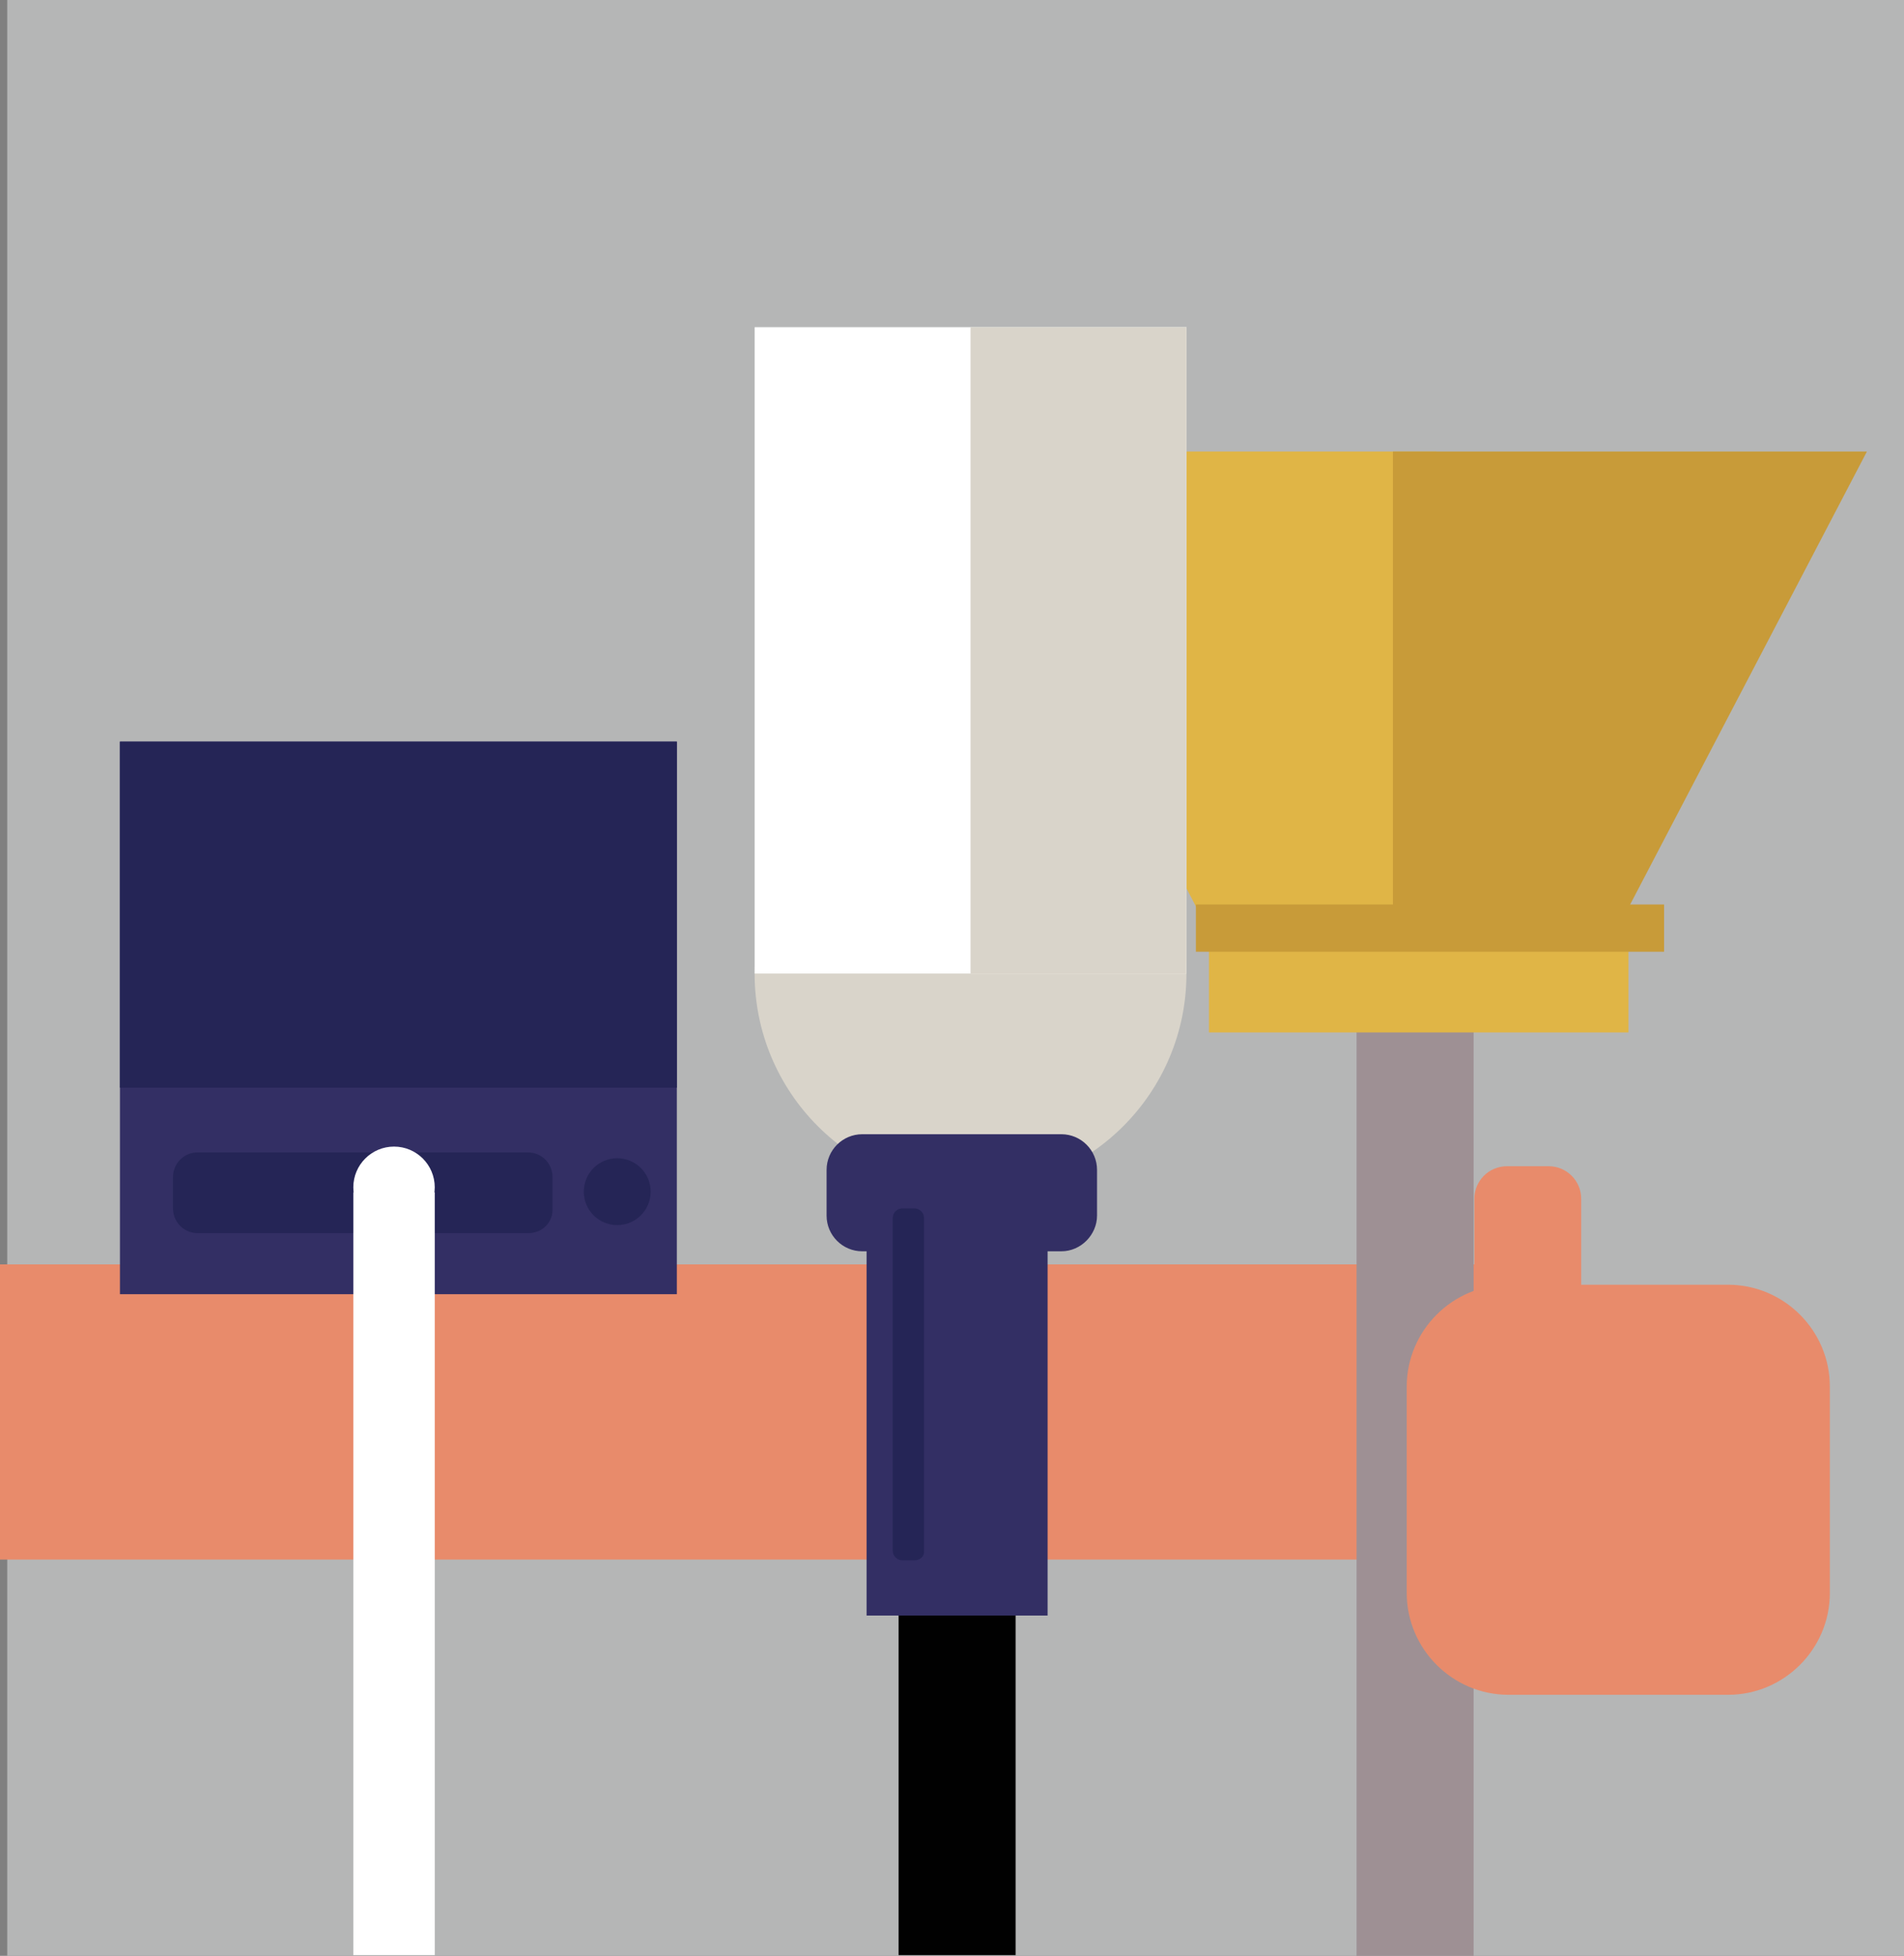 <?xml version="1.0" encoding="utf-8"?>
<!-- Generator: Adobe Illustrator 19.0.0, SVG Export Plug-In . SVG Version: 6.00 Build 0)  -->
<svg version="1.1" id="Layer_1" xmlns="http://www.w3.org/2000/svg" xmlns:xlink="http://www.w3.org/1999/xlink" x="0px" y="0px"
	 viewBox="0 0 261.9 269" style="enable-background:new 0 0 261.9 269;" xml:space="preserve">
<rect x="0" y="0" width="261.9" height="269" fill="#808080" stroke="none"/>
<style type="text/css">
	.st0{fill:#B5B6B6;}
	.st1{fill:#E88B6B;}
	.st2{fill:#9E9094;}
	.st3{fill:#010101;}
	.st4{fill:#E0B546;}
	.st5{fill:#C89B39;}
	.st6{fill:#D9D4CA;}
	.st7{fill:#FFFFFF;}
	.st8{fill:#332F64;}
	.st9{fill:#252556;}
</style>
<g id="XMLID_52_">
	<rect id="XMLID_115_" x="1" y="0" class="st0" width="260.9" height="269"/>
	<rect id="XMLID_114_" y="173.9" class="st1" width="212.9" height="40.6"/>
	<rect id="XMLID_113_" x="186.6" y="136.4" class="st2" width="16.1" height="132.6"/>
	<rect id="XMLID_112_" x="123.6" y="140" class="st3" width="16.1" height="128.9"/>
	<path id="XMLID_111_" class="st1" d="M207.5,233.1h30.2c7.7,0,14-6.3,14-14v-28.4c0-7.7-6.3-14-14-14h-30.2c-7.7,0-14,6.3-14,14
		v28.4C193.5,226.8,199.8,233.1,207.5,233.1z"/>
	<rect id="XMLID_110_" x="166.3" y="128" class="st4" width="57.7" height="14"/>
	<polygon id="XMLID_50_" class="st4" points="197.6,62.1 131.7,62.1 166.3,128.1 197.6,128.1 	"/>
	<polygon id="XMLID_49_" class="st5" points="191.6,62.1 256.8,62.1 222.3,128.1 191.6,128.1 	"/>
	<circle id="XMLID_107_" class="st6" cx="133.5" cy="133.9" r="29.7"/>
	<rect id="XMLID_106_" x="103.8" y="45" class="st7" width="59.4" height="88.9"/>
	<rect id="XMLID_105_" x="133.5" y="45" class="st6" width="29.7" height="88.9"/>
	<rect id="XMLID_104_" x="119.2" y="158.4" class="st8" width="24.9" height="63.8"/>
	<path id="XMLID_103_" class="st8" d="M146,172.1h-27.4c-2.7,0-4.9-2.2-4.9-4.9v-6.3c0-2.7,2.2-4.9,4.9-4.9H146
		c2.7,0,4.9,2.2,4.9,4.9v6.3C150.9,169.8,148.7,172.1,146,172.1z"/>
	<path id="XMLID_102_" class="st1" d="M213,204.4h-5.7c-2.5,0-4.5-2-4.5-4.5v-35c0-2.5,2-4.5,4.5-4.5h5.7c2.5,0,4.5,2,4.5,4.5v35
		C217.5,202.4,215.5,204.4,213,204.4z"/>
	<rect id="XMLID_101_" x="16.5" y="102" class="st8" width="76.6" height="76"/>
	<rect id="XMLID_100_" x="16.5" y="102" class="st9" width="76.6" height="47.6"/>
	<path id="XMLID_99_" class="st9" d="M72.7,169.6H27.2c-1.9,0-3.4-1.5-3.4-3.4v-4.3c0-1.9,1.5-3.4,3.4-3.4h45.4
		c1.9,0,3.4,1.5,3.4,3.4v4.3C76.1,168.1,74.6,169.6,72.7,169.6z"/>
	<rect id="XMLID_98_" x="48.6" y="164" class="st7" width="11.2" height="104.9"/>
	<circle id="XMLID_58_" class="st7" cx="54.2" cy="163.3" r="5.6"/>
	<circle id="XMLID_56_" class="st9" cx="84.9" cy="163.9" r="4.6"/>
	<path id="XMLID_55_" class="st9" d="M125.8,214.6h-1.7c-0.7,0-1.3-0.6-1.3-1.3v-45.8c0-0.7,0.6-1.3,1.3-1.3h1.7
		c0.7,0,1.3,0.6,1.3,1.3v45.8C127.2,214,126.6,214.6,125.8,214.6z"/>
	<rect id="XMLID_54_" x="164.5" y="124.4" class="st5" width="64.4" height="6.5"/>
</g>
</svg>
